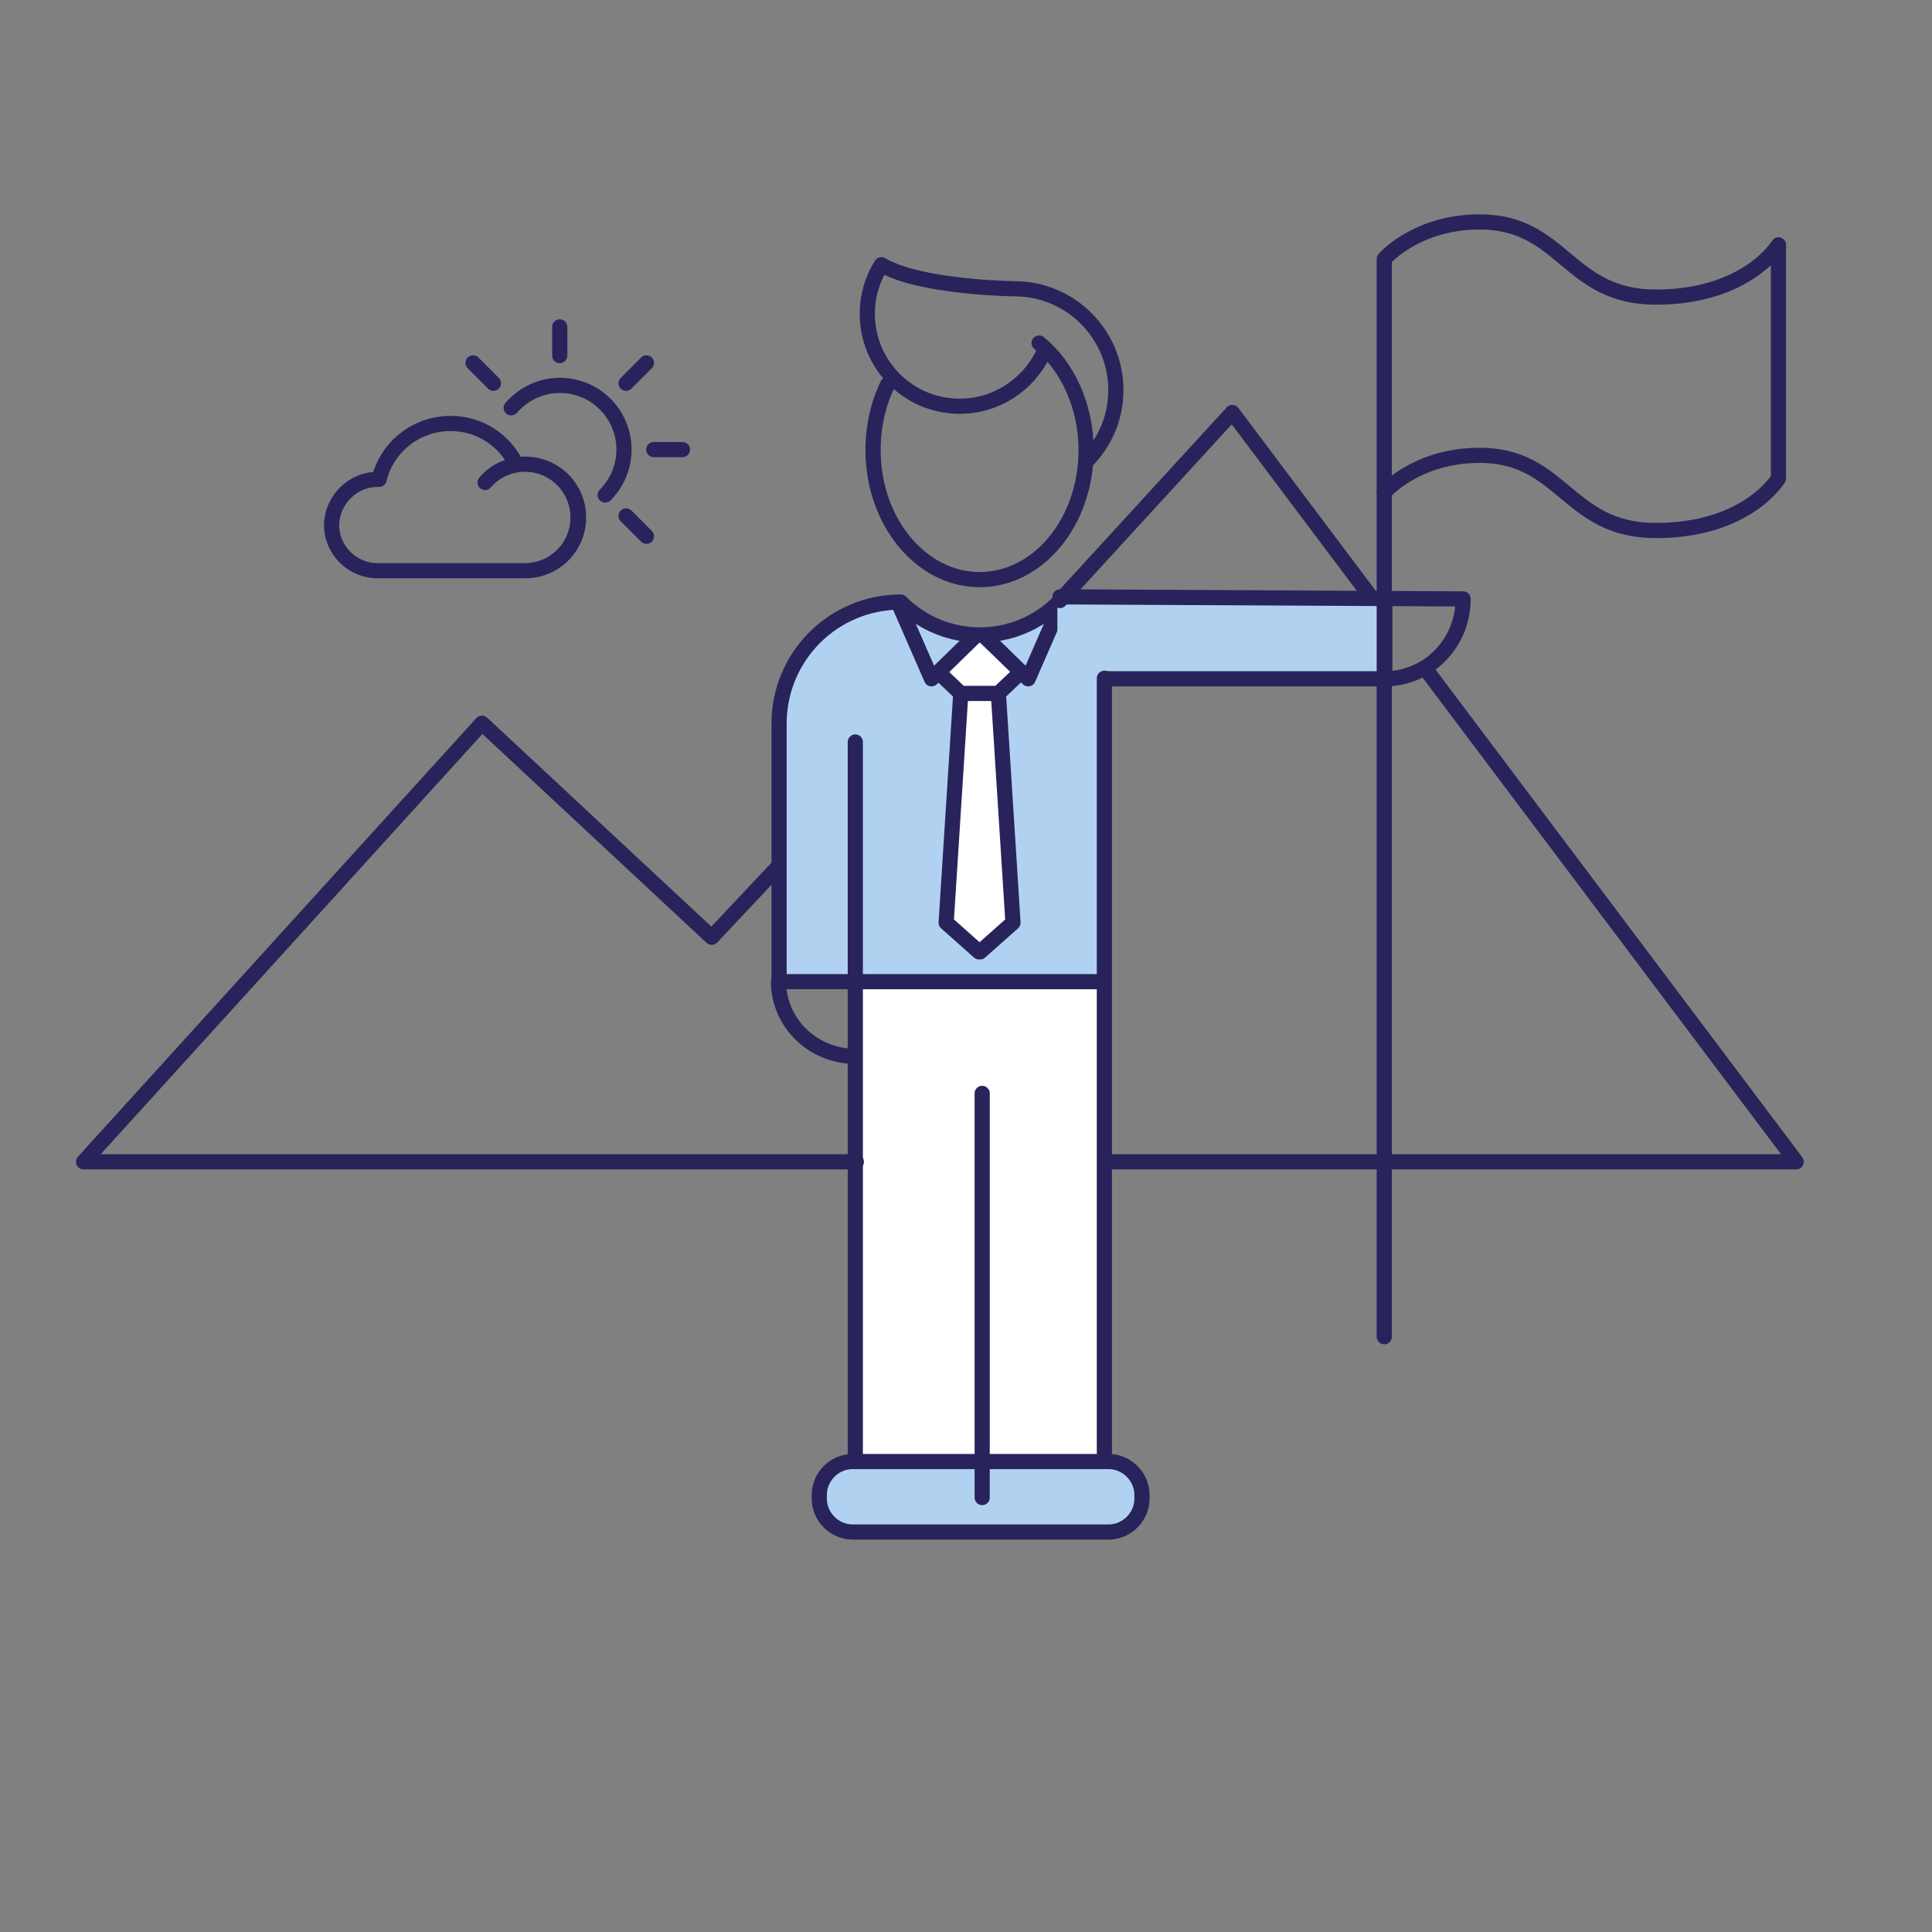 <?xml version="1.0" encoding="utf-8"?>
<!-- Generator: Adobe Illustrator 23.0.2, SVG Export Plug-In . SVG Version: 6.00 Build 0)  -->
<svg version="1.1" xmlns="http://www.w3.org/2000/svg" xmlns:xlink="http://www.w3.org/1999/xlink" x="0px" y="0px"
	 viewBox="0 0 370 370" style="enable-background:new 0 0 370 370;" xml:space="preserve">
<rect x="0" y="0" width="370" height="370" fill="#808080" stroke="none"/>
<style type="text/css">
	.st0{fill:#B0D2F0;}
	.st1{fill:#FFFFFF;}
	.st2{fill:none;stroke:#29235C;stroke-width:2.907;stroke-linecap:round;stroke-linejoin:round;stroke-miterlimit:10;}
	.st3{fill:none;stroke:#29235C;stroke-width:2.907;stroke-linecap:round;stroke-miterlimit:10;}
</style>
<g id="Layer_2">
</g>
<g id="Leiderschap">
	<path class="st0" d="M212.5,188l-1-49.4c0-12.9,4.1-23.3-8.7-23.3l0,0c-8.4,8.4-21.9,8.4-30.3,0l0,0c-12.9,0-23.3,10.4-23.3,23.3
		V188H212.5z"/>
	<polyline class="st1" points="184.1,133.5 182.2,177.1 188.1,182.2 194.2,176.5 191.1,132.8 194.2,129.1 186.4,122.1 181,128.5 	
		"/>
	<rect x="163.3" y="187.5" class="st1" width="48.9" height="91.6"/>
	<path class="st0" d="M218.7,287c0,3.5-2.9,6.4-6.4,6.4h-49c-3.5,0-6.4-2.9-6.4-6.4v-0.7c0-3.5,2.9-6.4,6.4-6.4h49
		c3.5,0,6.4,2.9,6.4,6.4V287z"/>
	<path class="st2" d="M202.8,115.3L202.8,115.3c-8.4,8.4-21.9,8.4-30.3,0l0,0c-12.9,0-23.3,10.4-23.3,23.3V188H211"/>
	<path class="st2" d="M172.5,116.5l5.9,13.5l8.5-8.3 M180.1,129.1l3.9,3.7l-2.8,43.9l6.3,5.6 M202.8,116.5l-5.9,13.5l-8.5-8.3
		 M195.1,129.1l-3.9,3.7l2.8,43.9l-6.3,5.6 M184.1,132.8h7 M163.8,202.3c-8.1,0-14.7-6.4-14.7-14.3 M163.8,142.1V279 M199,65.7
		c5.4,4.4,9,12,9,20.5c0,13.7-9.1,24.8-20.4,24.8c-11.2,0-20.4-11.1-20.4-24.8c0-4.6,1-8.9,2.8-12.6 M208,88.4
		c3.5-3.5,5.7-8.3,5.7-13.7c0-10.7-8.7-19.4-19.4-19.4c0,0-18.1-0.2-25.5-4.6c-1.7,2.7-2.7,5.9-2.7,9.4c0,9.8,7.9,17.7,17.7,17.7
		c7,0,13.1-4.1,16-10.1"/>
	<line class="st3" x1="188.1" y1="209.4" x2="188.1" y2="286.8"/>
	<path class="st3" d="M218.7,287c0,3.5-2.9,6.4-6.4,6.4h-49c-3.5,0-6.4-2.9-6.4-6.4v-0.7c0-3.5,2.9-6.4,6.4-6.4h49
		c3.5,0,6.4,2.9,6.4,6.4V287z"/>
	<path class="st2" d="M226.1,170.5"/>
	<rect x="202.5" y="114.9" class="st0" width="63.5" height="14.4"/>
	<line class="st2" x1="265.1" y1="256" x2="265.1" y2="94.3"/>
	<path class="st2" d="M203,114.3l77.2,0.4c0,8.5-6.7,15.3-15,15.3h-52.8l-0.9-0.1v149"/>
	<line class="st2" x1="265.2" y1="130.1" x2="265.2" y2="115.8"/>
	<path class="st2" d="M340.6,91.6c0,0-5.9,10-23.5,10c-16.9,0-17.8-14.4-33.7-14.4c-12.2,0-18.3,7.1-18.3,7.1V49.6
		c0,0,6.1-7.1,18.3-7.1c16,0,16.8,14.4,33.7,14.4c17.5,0,23.5-10,23.5-10V91.6z"/>
	<polyline class="st2" points="164,222.5 16,222.5 92.3,138.5 136.3,179.5 149,166 	"/>
	<polyline class="st2" points="273.3,128.5 344,222.5 212.1,222.5 	"/>
	<polyline class="st2" points="203,115 236,79 262.3,114 	"/>
	<g>
		<path class="st2" d="M94.5,73.4l-3.9-3.9 M123.8,102.7l-3.9-3.9 M123.8,69.5l-3.9,3.9 M130.7,86.1h-5.5 M107.2,62.6v5.5
			 M115.9,94.8c2.2-2.2,3.6-5.3,3.6-8.7c0-6.8-5.5-12.3-12.3-12.3c-3.7,0-7,1.7-9.3,4.3 M100.6,109.3c5.7,0,10.2-4.6,10.2-10.2
			c0-5.7-4.6-10.2-10.2-10.2c-3.1,0-5.8,1.3-7.7,3.5 M72.3,91.8c0.1,0,0.2,0,0.3,0c1.5-6.2,7.1-10.7,13.7-10.7
			c5.6,0,10.3,3.2,12.6,7.9c0.5-0.1,1-0.1,1.6-0.1c5.7,0,10.2,4.6,10.2,10.2c0,5.7-4.6,10.2-10.2,10.2H72.3c-4.8,0-8.8-3.9-8.8-8.8
			C63.6,95.8,67.5,91.8,72.3,91.8z"/>
	</g>
</g>
</svg>
